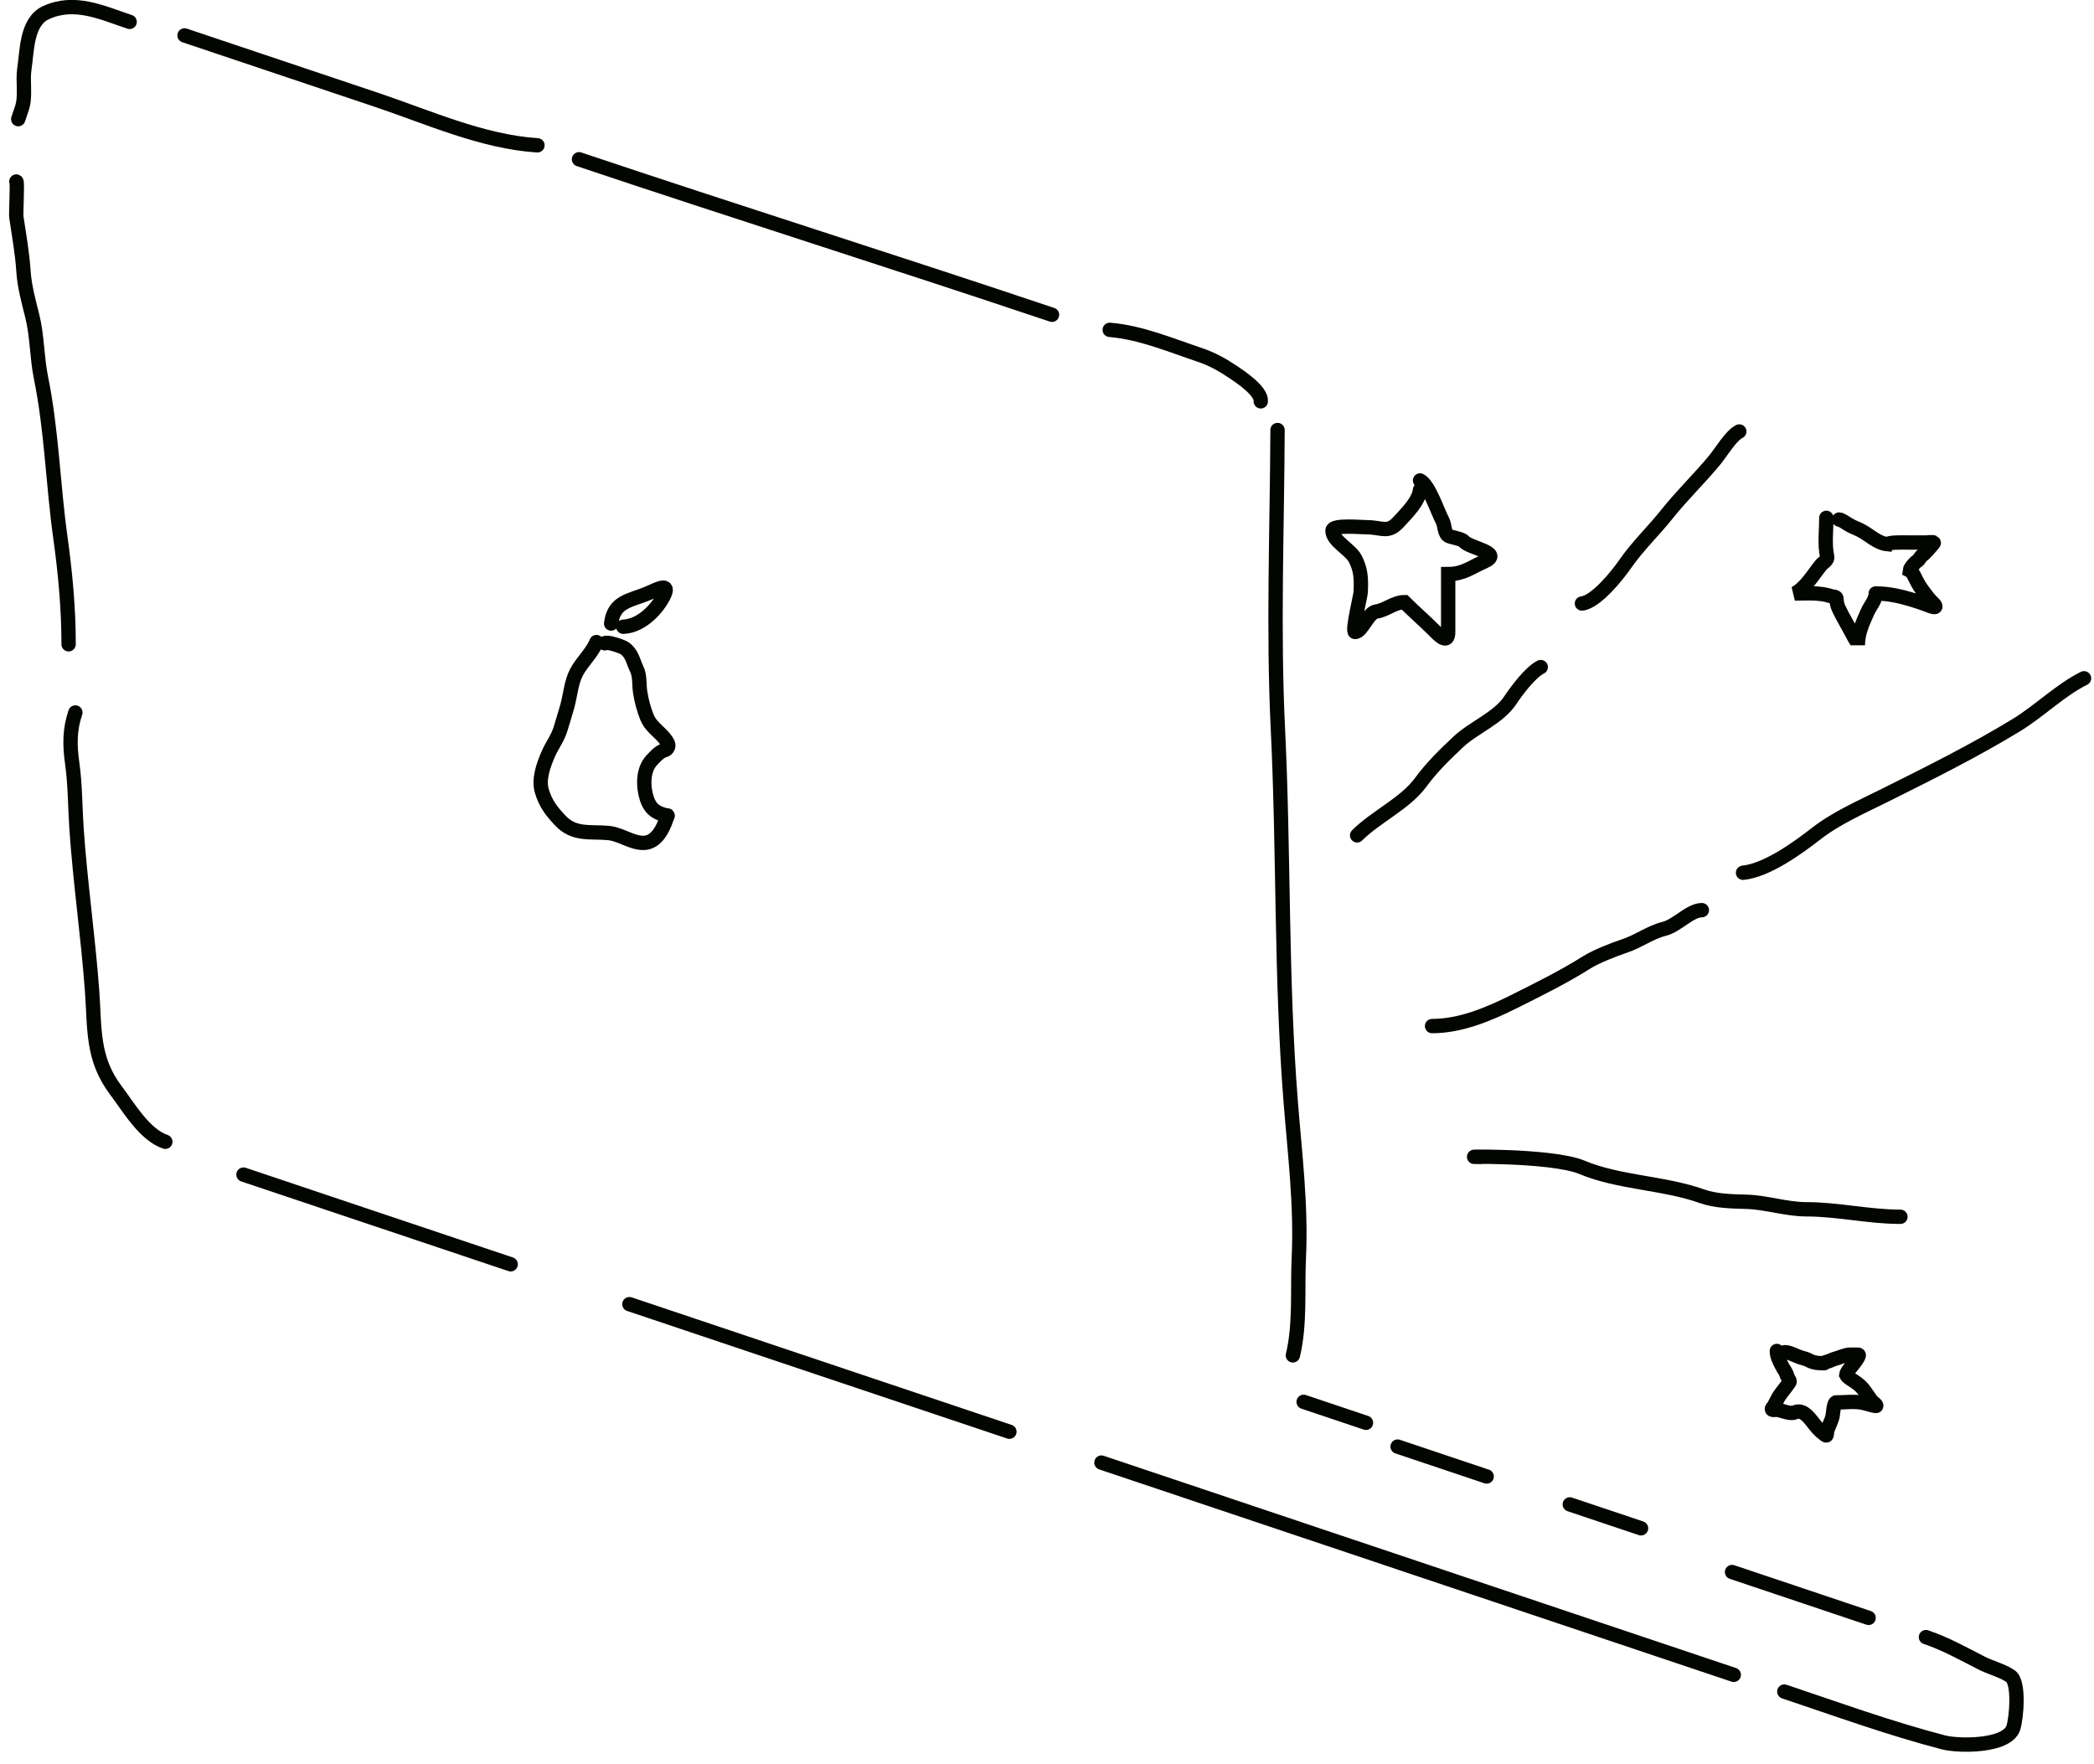 <svg viewBox="0 0 146 123" fill="none" xmlns="http://www.w3.org/2000/svg">
<path d="M90.894 97.74L95.241 99.2M90.143 94.499C90.668 92.341 90.453 89.905 90.557 87.706C90.732 84.023 90.28 80.452 89.99 76.792C89.306 68.139 89.522 59.492 89.099 50.819C88.762 43.896 89.045 36.846 89.074 29.983M87.905 27.982C87.976 27.29 86.544 26.318 86.066 25.997C85.254 25.451 84.556 25.048 83.633 24.738C81.572 24.046 79.543 23.181 77.373 22.998M1.271 8.307L1.529 7.538C1.813 6.698 1.564 5.678 1.7 4.789C1.893 3.523 1.843 1.506 3.205 0.882C5.206 -0.033 7.077 0.868 9.038 1.526M12.867 2.469L26.297 6.977C29.858 8.173 33.661 9.892 37.472 10.132M40.37 11.105C51.345 14.789 62.377 18.262 73.35 21.946M1.141 12.654C1.231 12.698 1.103 14.902 1.14 15.143C1.328 16.39 1.557 17.66 1.637 18.914C1.703 19.955 1.998 21.023 2.25 22.032C2.599 23.427 2.569 24.922 2.857 26.336C3.601 29.973 3.695 33.8 4.21 37.478C4.548 39.891 4.79 42.495 4.783 44.92M5.254 49.677C4.848 50.88 4.856 51.945 5.034 53.21C5.247 54.73 5.229 56.202 5.332 57.721C5.588 61.524 6.145 65.302 6.422 69.103C6.614 71.735 6.405 73.808 8.085 76.03C8.967 77.197 10.08 79.122 11.526 79.607M16.976 81.896L35.605 88.149M43.884 90.929L70.378 99.822M76.795 101.975L120.883 116.774M124.407 117.94C128.09 119.176 131.766 120.511 135.506 121.483C136.549 121.754 139.925 121.8 140.373 120.473C140.587 119.836 140.82 117.298 140.177 116.862C139.598 116.469 138.788 116.273 138.159 115.951C136.885 115.3 135.643 114.601 134.283 114.144M120.764 109.606L130.285 112.802M97.446 100.859L103.656 102.944M109.451 104.89L114.419 106.557M41.587 44.767C41.288 45.514 40.584 46.138 40.2 46.862C39.82 47.58 39.763 48.494 39.55 49.256C39.402 49.786 39.234 50.312 39.076 50.839C38.894 51.448 38.491 51.97 38.235 52.555C37.897 53.328 37.53 54.33 37.781 55.162C38.046 56.037 38.437 56.54 39.055 57.199C40.029 58.238 41.094 57.963 42.426 58.079C43.628 58.183 44.918 59.55 45.959 58.126C46.17 57.837 46.341 57.458 46.453 57.12C46.582 56.73 46.653 56.918 46.269 56.803C45.655 56.62 45.313 56.327 45.103 55.69C44.832 54.868 44.805 53.688 45.432 53.017C45.667 52.766 45.987 52.395 46.337 52.308C46.535 52.258 46.659 52.022 46.566 51.834C46.21 51.12 45.446 50.817 45.117 50.025C44.884 49.463 44.726 48.846 44.632 48.243C44.551 47.723 44.631 47.14 44.397 46.652C44.131 46.094 44.077 45.576 43.554 45.199C43.376 45.07 42.305 44.706 42.167 44.852M43.455 43.697C44.66 43.653 45.751 42.558 46.253 41.596C46.801 40.547 45.838 41.079 45.241 41.338C43.934 41.904 42.807 41.89 42.611 43.473M94.623 58.243C95.942 56.927 97.968 56.032 99.064 54.535C99.831 53.487 100.739 52.609 101.677 51.725C102.711 50.75 104.479 50.05 105.276 48.857C105.737 48.167 106.693 46.875 107.424 46.51M110.298 42.077C111.298 41.966 112.8 40.063 113.302 39.34C114.202 38.043 115.286 37.029 116.248 35.82C117.29 34.51 118.514 33.344 119.572 32.053C120.028 31.497 120.677 30.38 121.27 30.084M99.849 71.54C101.834 71.54 103.789 70.718 105.567 69.831C107.264 68.984 109 68.124 110.617 67.108C111.303 66.677 112.505 66.21 113.288 65.949C114.246 65.63 115.054 65.005 116.031 64.761C116.928 64.538 117.837 63.458 118.658 63.458M121.531 60.85C123.193 60.685 125.347 59.12 126.625 58.127C128.067 57.008 129.832 56.245 131.458 55.433L131.548 55.388C134.557 53.887 137.698 52.319 140.573 50.566C142.216 49.564 143.62 48.133 145.304 47.292M103.244 80.665C100.881 80.665 108.119 80.474 110.298 81.389C112.864 82.467 116.01 82.459 118.657 83.402C119.63 83.749 120.763 83.763 121.792 83.793C123.163 83.834 124.557 84.315 125.957 84.315C128.135 84.315 130.284 84.836 132.503 84.836M127.338 36.106C127.338 36.971 127.206 37.96 127.394 38.802C127.452 39.065 127.125 39.207 126.981 39.378C126.443 40.02 125.9 41 125.141 41.379C125.989 41.379 126.866 41.299 127.681 41.57C127.815 41.614 128.05 41.577 128.05 41.764C128.05 41.983 128.103 42.211 128.195 42.412C128.502 43.079 128.9 43.695 129.224 44.341C129.322 44.537 129.534 44.779 129.534 44.993C129.534 44.128 129.869 43.437 130.213 42.656C130.392 42.252 130.781 41.841 130.781 41.379M130.781 41.378C131.667 41.378 132.495 41.57 133.337 41.822C133.693 41.929 134.044 42.048 134.389 42.181C134.482 42.217 134.802 42.352 134.904 42.323C135.053 42.28 134.724 41.996 134.696 41.967C134.432 41.704 134.241 41.422 134.02 41.128C133.773 40.8 133.602 40.44 133.419 40.075C133.364 39.964 133.262 39.832 133.156 39.778C133.176 39.599 133.511 39.219 133.66 39.127C133.83 39.023 133.877 38.826 134.033 38.713C134.158 38.621 134.263 38.496 134.372 38.387C134.406 38.353 134.866 37.837 134.841 37.827C134.708 37.775 134.456 37.824 134.313 37.824H132.951C132.761 37.824 131.686 37.794 131.612 37.943C130.878 37.876 130.327 37.275 129.712 36.968C129.423 36.824 129.126 36.725 128.855 36.553C128.727 36.472 128.368 36.224 128.228 36.224M123.888 94.193C123.888 94.556 124.051 94.856 124.212 95.176C124.272 95.296 124.359 95.46 124.445 95.561C124.492 95.616 124.504 95.736 124.552 95.775C124.602 95.814 124.56 95.903 124.607 95.955C124.665 96.02 124.667 96.111 124.721 96.181C124.848 96.344 124.743 96.394 124.657 96.523C124.404 96.901 124.074 97.217 123.888 97.634C123.838 97.747 123.751 97.868 123.719 97.978C123.695 98.062 123.495 98.176 123.55 98.273C123.581 98.327 123.775 98.296 123.831 98.296C124.084 98.296 124.302 98.405 124.545 98.458C124.729 98.498 124.951 98.556 125.13 98.477C125.663 98.24 126.076 98.759 126.382 99.151C126.603 99.435 126.837 99.733 127.133 99.944C127.156 99.961 127.334 100.139 127.355 100.068C127.386 99.957 127.375 99.827 127.409 99.716C127.519 99.364 127.703 99.085 127.776 98.714C127.809 98.542 127.848 97.859 127.999 97.784C128.63 97.784 129.437 97.663 130.052 97.847C130.115 97.866 130.821 98.073 130.821 98.016C130.821 97.901 130.575 97.774 130.516 97.698C130.31 97.431 130.134 97.141 129.926 96.876C129.735 96.633 129.538 96.484 129.286 96.311C129.119 96.196 128.817 96.04 128.727 95.86C128.748 95.671 128.973 95.423 129.089 95.275C129.24 95.082 129.416 94.881 129.531 94.662C129.57 94.589 129.658 94.449 129.541 94.449H129.013C128.677 94.449 128.299 94.642 127.978 94.727C127.797 94.774 127.639 94.865 127.464 94.919C127.4 94.939 127.164 95.004 127.143 95.047M127.186 95.047C126.807 95.047 126.464 95.032 126.124 94.843C125.927 94.733 125.718 94.7 125.506 94.629C125.193 94.525 124.767 94.278 124.445 94.278M99.01 34.15C98.918 34.975 98.054 35.797 97.533 36.374C96.769 37.222 96.357 36.761 95.304 36.761C94.924 36.761 92.93 36.572 92.906 36.979C92.864 37.688 94.141 38.297 94.48 38.937C94.9 39.727 94.917 40.395 94.868 41.331C94.858 41.519 94.244 44.063 94.48 44.063C94.956 44.063 95.386 42.708 95.958 42.636C96.601 42.556 97.213 41.984 97.92 41.984C98.574 42.636 99.289 43.253 99.93 43.894C100.308 44.27 100.972 44.993 100.972 44.051V40.025C102.017 40.025 102.529 39.577 103.479 39.155C104.874 38.537 102.446 38.221 102.062 37.741C101.946 37.597 101.296 37.461 101.093 37.403C100.679 37.284 100.748 36.636 100.585 36.327C100.224 35.647 99.633 33.809 99.01 33.498" stroke="#030500" stroke-linecap="round"/>
</svg>